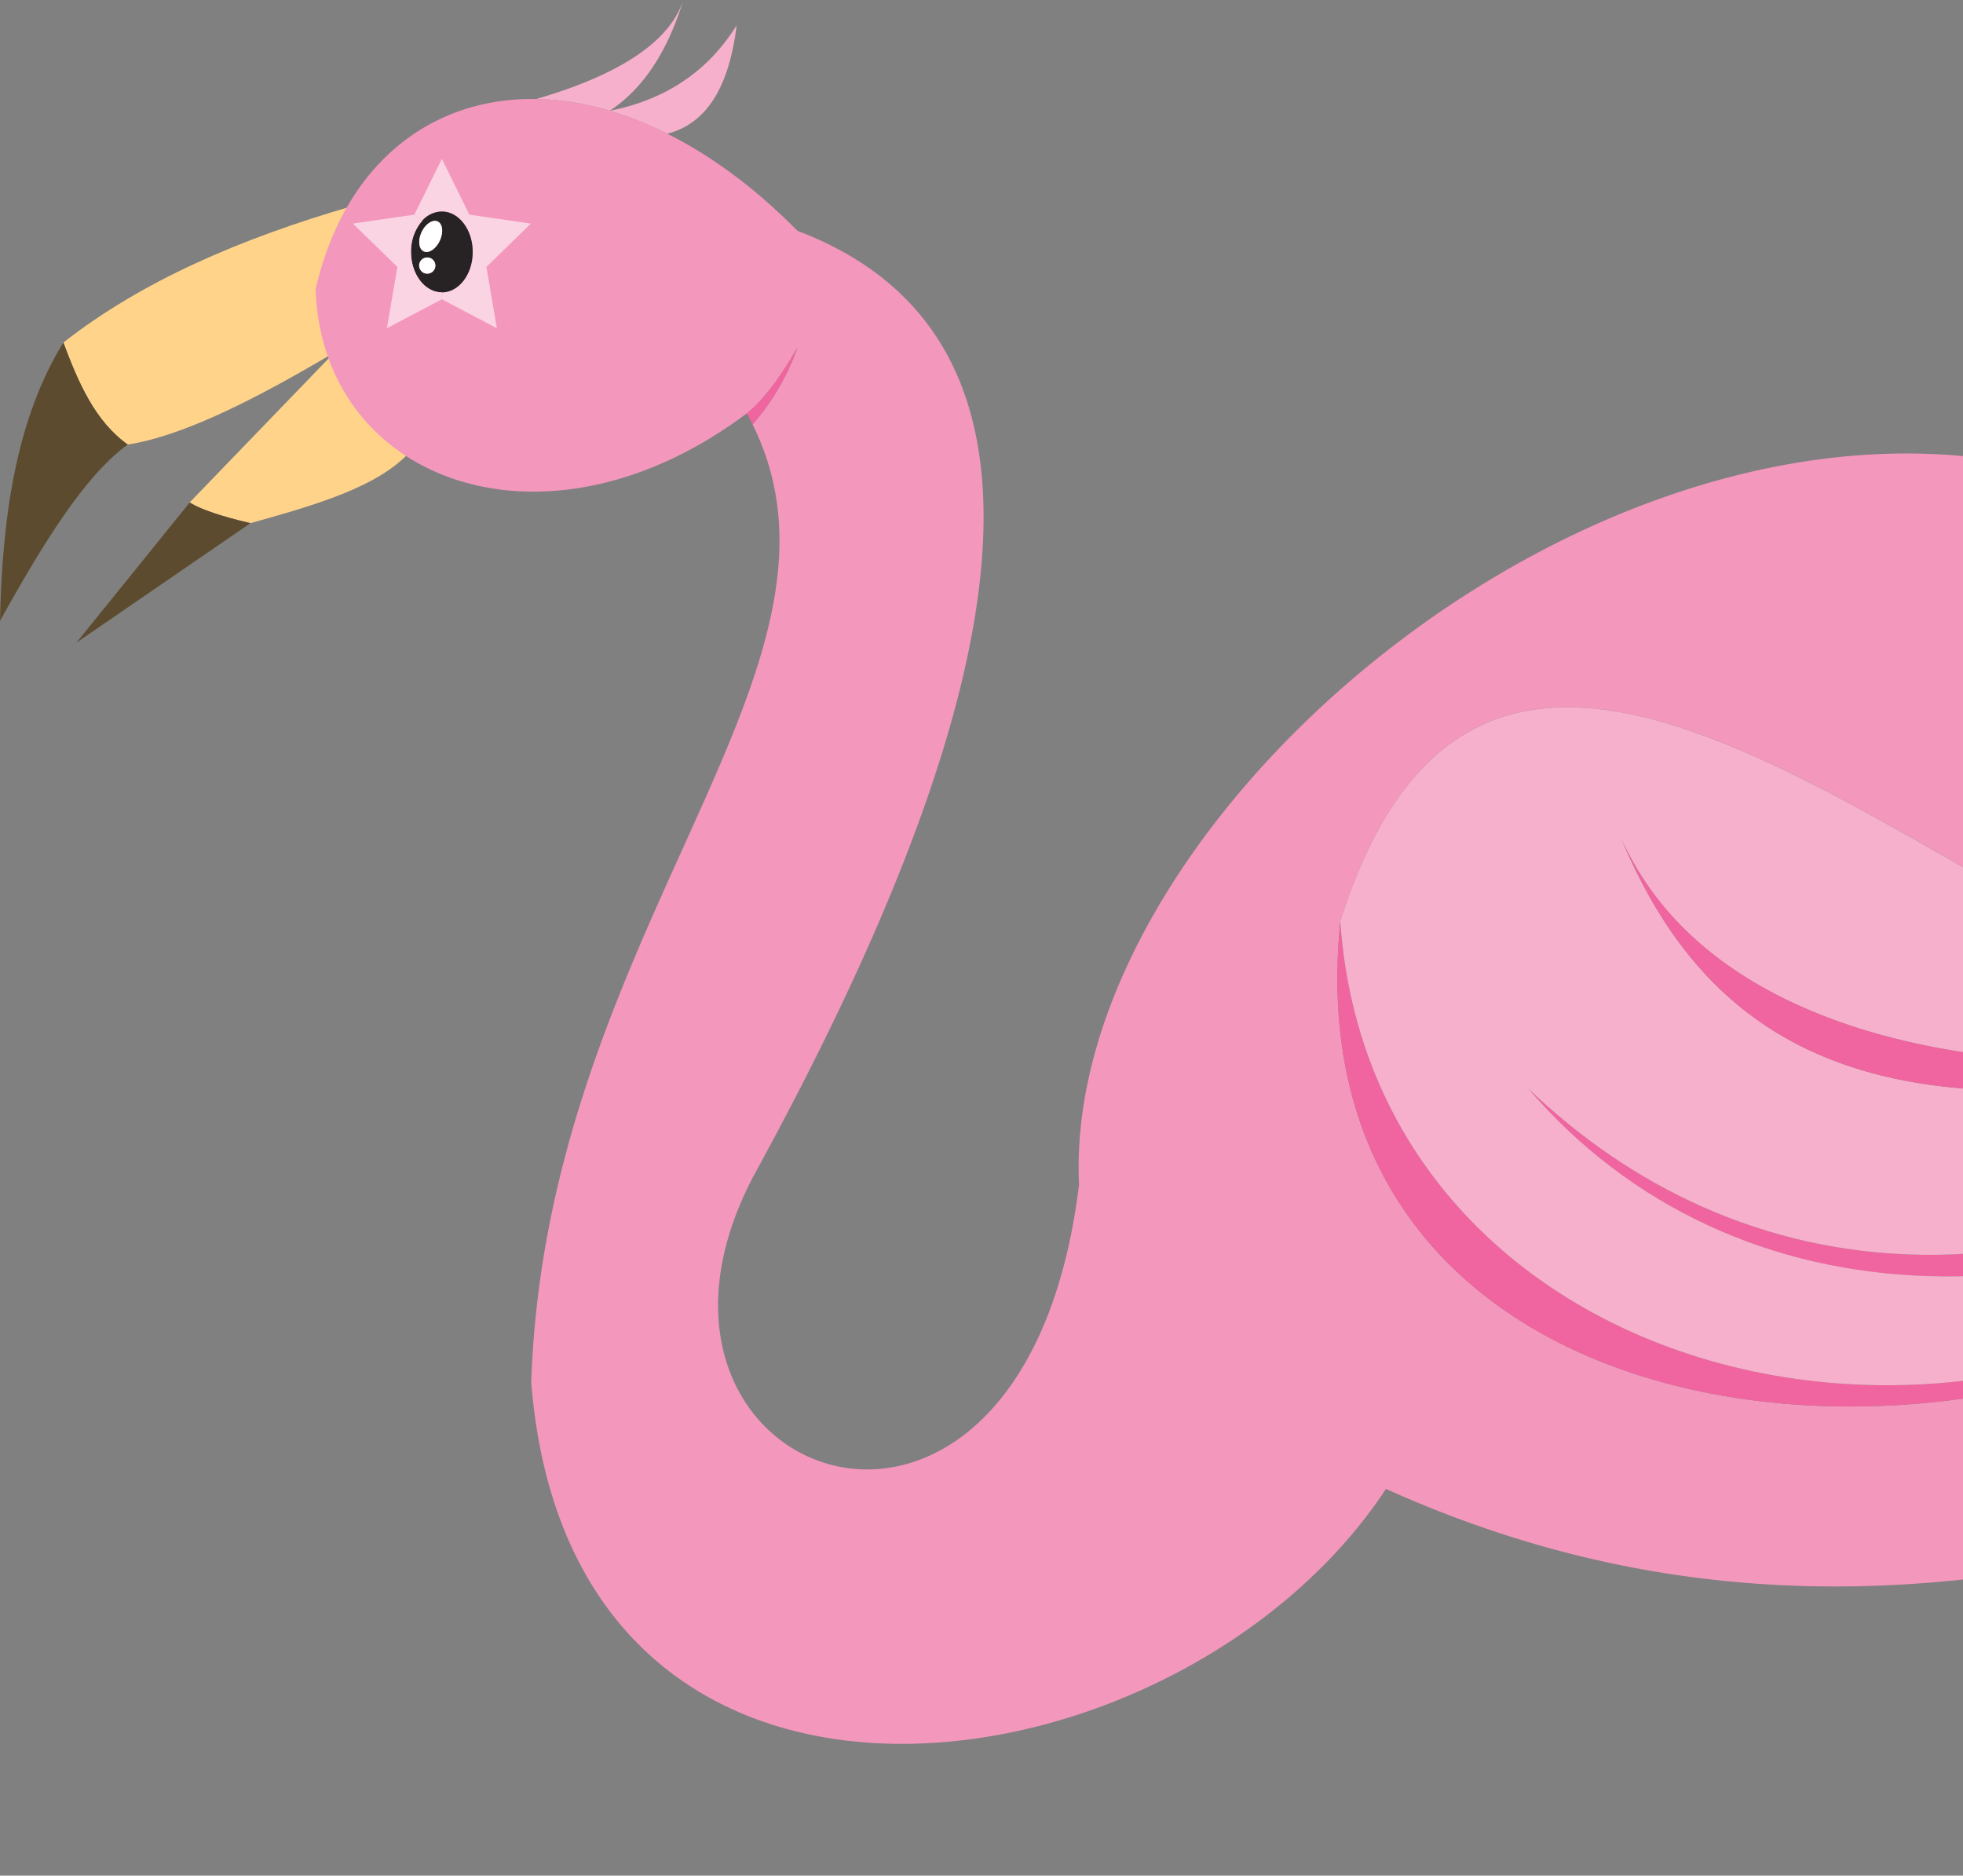 <?xml version="1.0" encoding="utf-8"?>
<svg xmlns="http://www.w3.org/2000/svg" viewBox="0 0 942 900" >
<rect x="0" y="0" width="942" height="900" fill="#808080" stroke="none"/>
<style type="text/css">
    .clsFlamingo-1{fill:#ffd48a;}.clsFlamingo-2{fill:#5c4b2f;}.clsFlamingo-3{fill:#fbdde8;}.clsFlamingo-4{fill:#f0659f;}.clsFlamingo-5{fill:#f497bc;}.clsFlamingo-6{fill:#f7b0cb;}.clsFlamingo-7{fill:#fad4e3;}.clsFlamingo-8{fill:#272324;}.clsFlamingo-9{fill:#fff;}
</style>
    <g id="mouth">
        <path class="clsFlamingo-1" d="M279.44,316.34c6.68,18.84,18.51,34.8,36.77,47.1-15.27,17.42-46.1,26.16-77.06,34.82q-21.26-5-29.2-9.92Z"
        transform="translate(-118.96 -147.23)" />
        <path class="clsFlamingo-1" d="M287.62,246.23c-12.53,24.89-16.16,48.38-8.18,70.11-37.5,22.27-72.35,40-99.17,44.2-15.67-11.14-23.68-29.63-30.89-48.93C187.08,282,234.67,261.66,287.62,246.23Z"
        transform="translate(-118.96 -147.23)" />
        <path class="clsFlamingo-2" d="M239.15,398.26l-83.53,57.36L210,388.34Q217.9,393.3,239.15,398.26Z"
        transform="translate(-118.96 -147.23)" />
        <path class="clsFlamingo-2" d="M149.38,311.61c7.21,19.3,15.22,37.79,30.89,48.93-20.65,14.82-41,48.07-61.31,84.58C120,394.44,127,347.76,149.38,311.61Z"
        transform="translate(-118.96 -147.23)" />
    </g>
    <g id="body">
        <path class="clsFlamingo-5" d="M1464,978.73c-14.79-3.84-48.36-41.41-108.83-175.49-4.56,189.87,79.51,267.79,69.38,263.81-48.55-19.11-149.12-197.44-176.78-205.38-147.6,49.16-298.6,74.37-463.72,0-98.58,149.7-390.69,193.51-410.16-51.12,7.19-217,164.41-341.91,106.23-459.63A115.2,115.2,0,0,0,501.66,314c-7.76,13.44-15.77,24.71-24.34,31.59-97.38,73-204,32.29-206.91-59.63,13.76-59.82,55.13-92.08,105.88-91.21a130.82,130.82,0,0,1,35.31,5.63,164.87,164.87,0,0,1,27.55,11c20.85,10.4,42,25.85,62.51,46.61,122,46.4,122.63,191.22-20.68,452.76-77.9,146,129,225.17,155.78,4.87-9.73-208.12,354.18-475.89,572-286-7.06,7.57-28.35,2.94-54.77-6.08,102.2,46,162.32,110.56,197.17,186.22C1429.09,709.22,1412.66,881.75,1464,978.73ZM1298.72,668.68a202.59,202.59,0,0,0,12.31-31c-20.16,9-42.27,10.7-65.73,7.38h0a211.46,211.46,0,0,1-29.12-6.36c-164.91-47.57-379.5-285.34-454-49.36C731.88,888,1193.11,882.31,1298.72,668.68Z"
        transform="translate(-118.96 -147.23)" />
        <path class="clsFlamingo-4" d="M1311,637.71a202.59,202.59,0,0,1-12.31,31q-6.73,5.05-13.49,9.82A359.5,359.5,0,0,0,1311,637.71Z"
        transform="translate(-118.96 -147.23)" />
        <path class="clsFlamingo-4" d="M1311,637.71a359.5,359.5,0,0,1-25.8,40.79c-161.39,113.92-335.23,105.37-433-9.13C948.6,762.11,1109.55,800.43,1311,637.71Z"
        transform="translate(-118.96 -147.23)" />
        <path class="clsFlamingo-4" d="M1285.23,678.5q6.76-4.77,13.49-9.82C1193.11,882.31,731.88,888,762.13,589.37,779,832.44,1125.12,897.36,1285.23,678.5Z"
        transform="translate(-118.96 -147.23)" />
        <path class="clsFlamingo-6" d="M1245.3,645.09c23.46,3.32,45.57,1.59,65.73-7.38-201.48,162.72-362.43,124.4-458.84,31.66,97.81,114.5,271.65,123,433,9.13C1125.12,897.36,779,832.44,762.13,589.37c74.54-236,289.13,1.79,454,49.36-15.69,23.85-257.86,46-318.94-88.65,43.7,104.25,132.52,154.49,348.06,95Z"
        transform="translate(-118.96 -147.23)" />
        <path class="clsFlamingo-4" d="M1216.17,638.73a211.46,211.46,0,0,0,29.12,6.36c-215.54,59.48-304.36,9.24-348.06-95C958.31,684.69,1200.48,662.58,1216.17,638.73Z"
        transform="translate(-118.96 -147.23)" />
        <path class="clsFlamingo-4" d="M501.66,314a115.2,115.2,0,0,1-21.56,36.9q-1.32-2.66-2.78-5.31C485.89,338.73,493.9,327.46,501.66,314Z"
        transform="translate(-118.96 -147.23)" />
        <path class="clsFlamingo-6" d="M472.45,159.39c-3.65,30.25-14.88,47.34-33.3,52a164.87,164.87,0,0,0-27.55-11v0C438.73,195,458.9,181.17,472.45,159.39Z"
        transform="translate(-118.96 -147.23)" />
        <path class="clsFlamingo-6" d="M446.89,147.23c-7.5,24.59-19.19,42.45-35.29,53.15v0a130.82,130.82,0,0,0-35.31-5.63v0Q437.11,177,446.89,147.23Z"
        transform="translate(-118.96 -147.23)" />
        <path class="clsFlamingo-4" d="M1318.5,846.74" transform="translate(-118.96 -147.23)"
        />
    </g>
    <g id="eye">
        <path class="clsFlamingo-7" d="M373.72,254.51l-21.34,20.81,5,29.41L331,290.84v-3.32c8.16,0,14.8-8.68,14.8-19.39s-6.64-19.41-14.8-19.41a12.79,12.79,0,0,0-9.42,4.44l-3.78-2.94L331,223.47l13.2,26.75Z"
        transform="translate(-118.96 -147.23)" />
        <path class="clsFlamingo-8" d="M331,248.72c8.16,0,14.8,8.69,14.8,19.41s-6.64,19.39-14.8,19.39-14.81-8.68-14.81-19.39a22.13,22.13,0,0,1,5.39-15A12.79,12.79,0,0,1,331,248.72Zm-1,14c1.84-4,1.37-8.07-1-9.21s-5.86,1.19-7.71,5.13-1.36,8.09,1.05,9.21S328.21,266.67,330.05,262.71Zm-2.21,11.93a3.86,3.86,0,1,0-3.85,3.88A3.86,3.86,0,0,0,327.84,274.64Z"
        transform="translate(-118.96 -147.23)" />
        <path class="clsFlamingo-7" d="M331,287.52v3.32L304.6,304.73l5.06-29.41L288.3,254.51l29.52-4.29,3.78,2.94a22.13,22.13,0,0,0-5.39,15C316.21,278.84,322.84,287.52,331,287.52Z"
        transform="translate(-118.96 -147.23)" />
        <path class="clsFlamingo-9" d="M329,253.5c2.41,1.14,2.88,5.24,1,9.21s-5.29,6.26-7.7,5.13-2.87-5.24-1.05-9.21S326.6,252.39,329,253.5Z"
        transform="translate(-118.96 -147.23)" />
        <path class="clsFlamingo-9" d="M324,270.77a3.88,3.88,0,1,1-3.87,3.87A3.86,3.86,0,0,1,324,270.77Z"
        transform="translate(-118.96 -147.23)" />
    </g>
</svg>